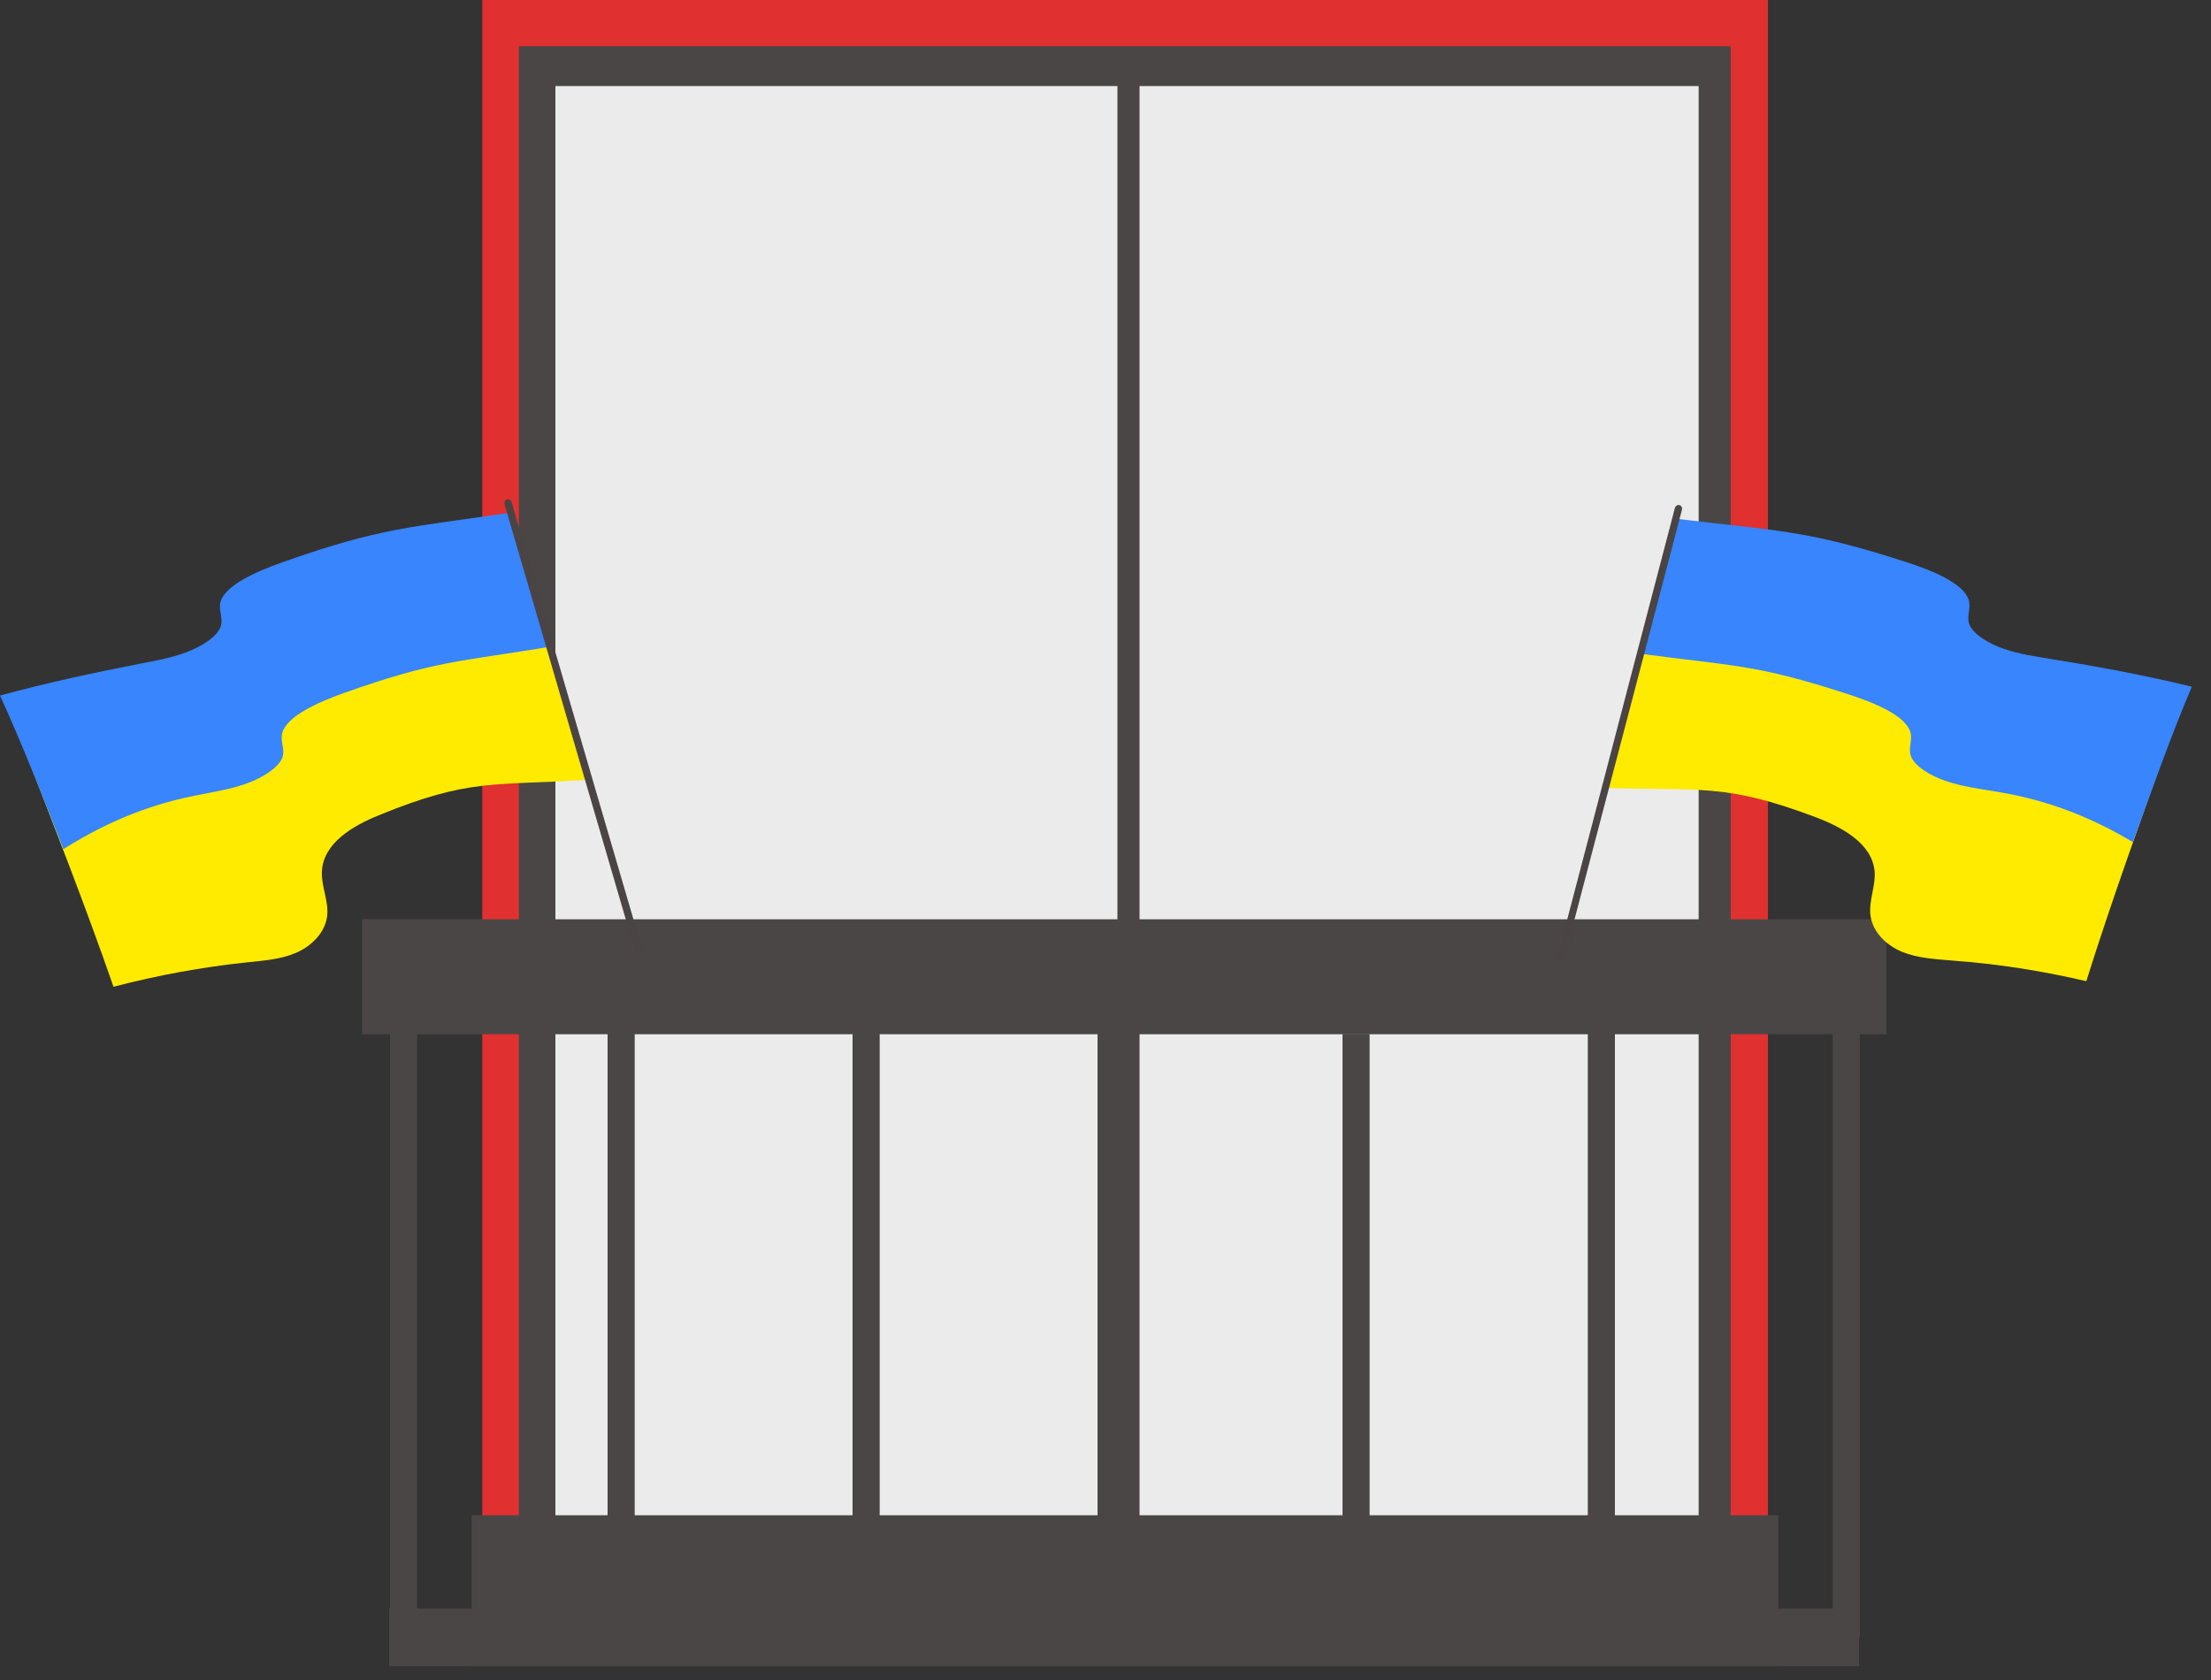 <svg width="75" height="57" viewBox="0 0 75 57" fill="none" xmlns="http://www.w3.org/2000/svg">
<rect x="0" y="0" width="75" height="57" fill="#333333" stroke="none"/>
<path d="M59.97 0H16.36V54.62H59.97V0Z" fill="#E13030"/>
<path d="M58.71 1.57H17.6V53.06H58.71V1.57Z" fill="#4A4646"/>
<path d="M57.62 2.92H18.84V52.62H57.62V2.92Z" fill="#EBEBEB"/>
<mask id="mask0_56_15376" style="mask-type:luminance" maskUnits="userSpaceOnUse" x="18" y="2" width="40" height="51">
<path d="M57.62 2.92H18.84V52.62H57.62V2.92Z" fill="white"/>
</mask>
<path d="M60.32 51.41H16V56.53H60.32V51.41Z" fill="#4A4646"/>
<path d="M63.06 54.58H13.2V56.53H63.06V54.58Z" fill="#4A4646"/>
<path d="M63.99 31.19H12.28V35.09H63.99V31.19Z" fill="#4A4646"/>
<path d="M13.23 34.11L13.23 55.55H14.15L14.15 34.11H13.23Z" fill="#4A4646"/>
<path d="M20.61 34.12V55.56H21.53V34.12H20.61Z" fill="#4A4646"/>
<path d="M28.92 34.11V55.55H29.84V34.11H28.92Z" fill="#4A4646"/>
<path d="M37.23 34.11V55.55H38.15V34.11H37.23Z" fill="#4A4646"/>
<path d="M45.54 35.08V56.52H46.459V35.08H45.54Z" fill="#4A4646"/>
<path d="M53.86 34.11V55.55H54.78V34.11H53.86Z" fill="#4A4646"/>
<path d="M62.17 34.11V55.55H63.09V34.11H62.17Z" fill="#4A4646"/>
<path d="M38.28 2V54" stroke="#4A4646" stroke-width="0.75" stroke-miterlimit="10"/>
<path d="M5.15 24.34C5.72 24.28 6.3 24.24 6.82 24.01C7.34 23.78 7.8 23.32 7.86 22.75C7.91 22.25 7.65 21.76 7.68 21.25C7.73 20.29 8.73 19.71 9.61 19.35C12.97 17.98 14 18.24 17.62 18.1C18.07 19.63 18.51 21.16 18.96 22.68C19.33 23.94 19.69 25.19 20.06 26.45C16.71 26.67 15.96 26.39 12.85 27.66C11.97 28.02 10.97 28.6 10.92 29.56C10.89 30.06 11.15 30.56 11.1 31.06C11.04 31.63 10.58 32.09 10.06 32.32C9.54 32.55 8.96 32.59 8.39 32.65C6.86 32.81 5.34 33.09 3.85 33.48C2.88 30.68 1.79 27.93 0.72 25.14C2.18 24.76 3.66 24.49 5.16 24.34H5.15Z" fill="#FFEB00"/>
<path d="M4.68 22.53C5.23 22.43 5.79 22.33 6.32 22.13C6.85 21.93 7.35 21.61 7.48 21.27C7.59 20.97 7.4 20.72 7.48 20.42C7.64 19.86 8.67 19.4 9.57 19.08C12.96 17.88 13.92 17.9 17.41 17.38C17.65 18.21 17.89 19.04 18.14 19.88C18.34 20.56 18.54 21.25 18.74 21.93C15.5 22.47 14.81 22.4 11.67 23.51C10.78 23.83 9.75 24.29 9.58 24.85C9.49 25.15 9.68 25.4 9.58 25.7C9.45 26.04 8.95 26.36 8.43 26.56C7.9 26.76 7.34 26.85 6.79 26.96C5.3 27.24 3.82 27.76 2.15 28.81C1.56 27.3 0.69 25.09 0 23.6C1.44 23.2 3.24 22.81 4.7 22.53H4.68Z" fill="#3885FD"/>
<path d="M21.56 32.33L21.8 32.26C21.39 30.87 20.99 29.48 20.58 28.09C19.55 24.57 18.53 21.06 17.5 17.54L17.36 17.05C17.3 16.86 17.07 16.93 17.12 17.12L17.24 17.54C17.8 19.47 18.37 21.4 18.93 23.33C19.39 24.92 19.86 26.5 20.32 28.09C20.73 29.5 21.15 30.92 21.56 32.33Z" fill="#4A4444"/>
<path d="M69.21 24.19C68.64 24.15 68.06 24.12 67.53 23.9C67 23.69 66.53 23.24 66.45 22.67C66.38 22.17 66.63 21.67 66.59 21.17C66.51 20.22 65.5 19.66 64.6 19.33C61.21 18.06 60.19 18.35 56.56 18.31C56.16 19.85 55.75 21.39 55.35 22.93C55.02 24.2 54.69 25.46 54.36 26.73C57.72 26.85 58.46 26.55 61.6 27.73C62.49 28.07 63.51 28.62 63.59 29.57C63.63 30.07 63.38 30.57 63.45 31.07C63.53 31.64 64 32.08 64.53 32.3C65.06 32.51 65.64 32.54 66.21 32.59C67.75 32.7 69.27 32.94 70.77 33.29C71.66 30.46 72.67 27.69 73.67 24.86C72.2 24.52 70.71 24.3 69.21 24.18V24.19Z" fill="#FFEB00"/>
<path d="M69.64 22.37C69.09 22.28 68.52 22.2 67.99 22.02C67.46 21.84 66.95 21.53 66.81 21.2C66.69 20.91 66.87 20.65 66.78 20.35C66.6 19.79 65.56 19.36 64.66 19.07C61.24 17.96 60.28 18.02 56.77 17.59C56.55 18.43 56.33 19.27 56.11 20.1C55.93 20.79 55.75 21.48 55.57 22.17C58.83 22.61 59.51 22.52 62.68 23.55C63.58 23.84 64.62 24.27 64.8 24.83C64.89 25.12 64.71 25.38 64.83 25.68C64.97 26.01 65.48 26.32 66.01 26.5C66.54 26.68 67.11 26.76 67.66 26.85C69.16 27.09 70.65 27.56 72.35 28.57C72.9 27.05 73.7 24.81 74.35 23.3C72.9 22.94 71.09 22.6 69.63 22.37H69.64Z" fill="#3885FD"/>
<path d="M53.04 32.64L52.8 32.58C53.17 31.18 53.53 29.78 53.9 28.38C54.83 24.83 55.75 21.29 56.68 17.75L56.81 17.25C56.86 17.06 57.1 17.12 57.05 17.31L56.94 17.73C56.43 19.68 55.92 21.62 55.41 23.57C54.99 25.17 54.57 26.77 54.15 28.37C53.78 29.79 53.4 31.22 53.03 32.64H53.04Z" fill="#4A4444"/>
</svg>
